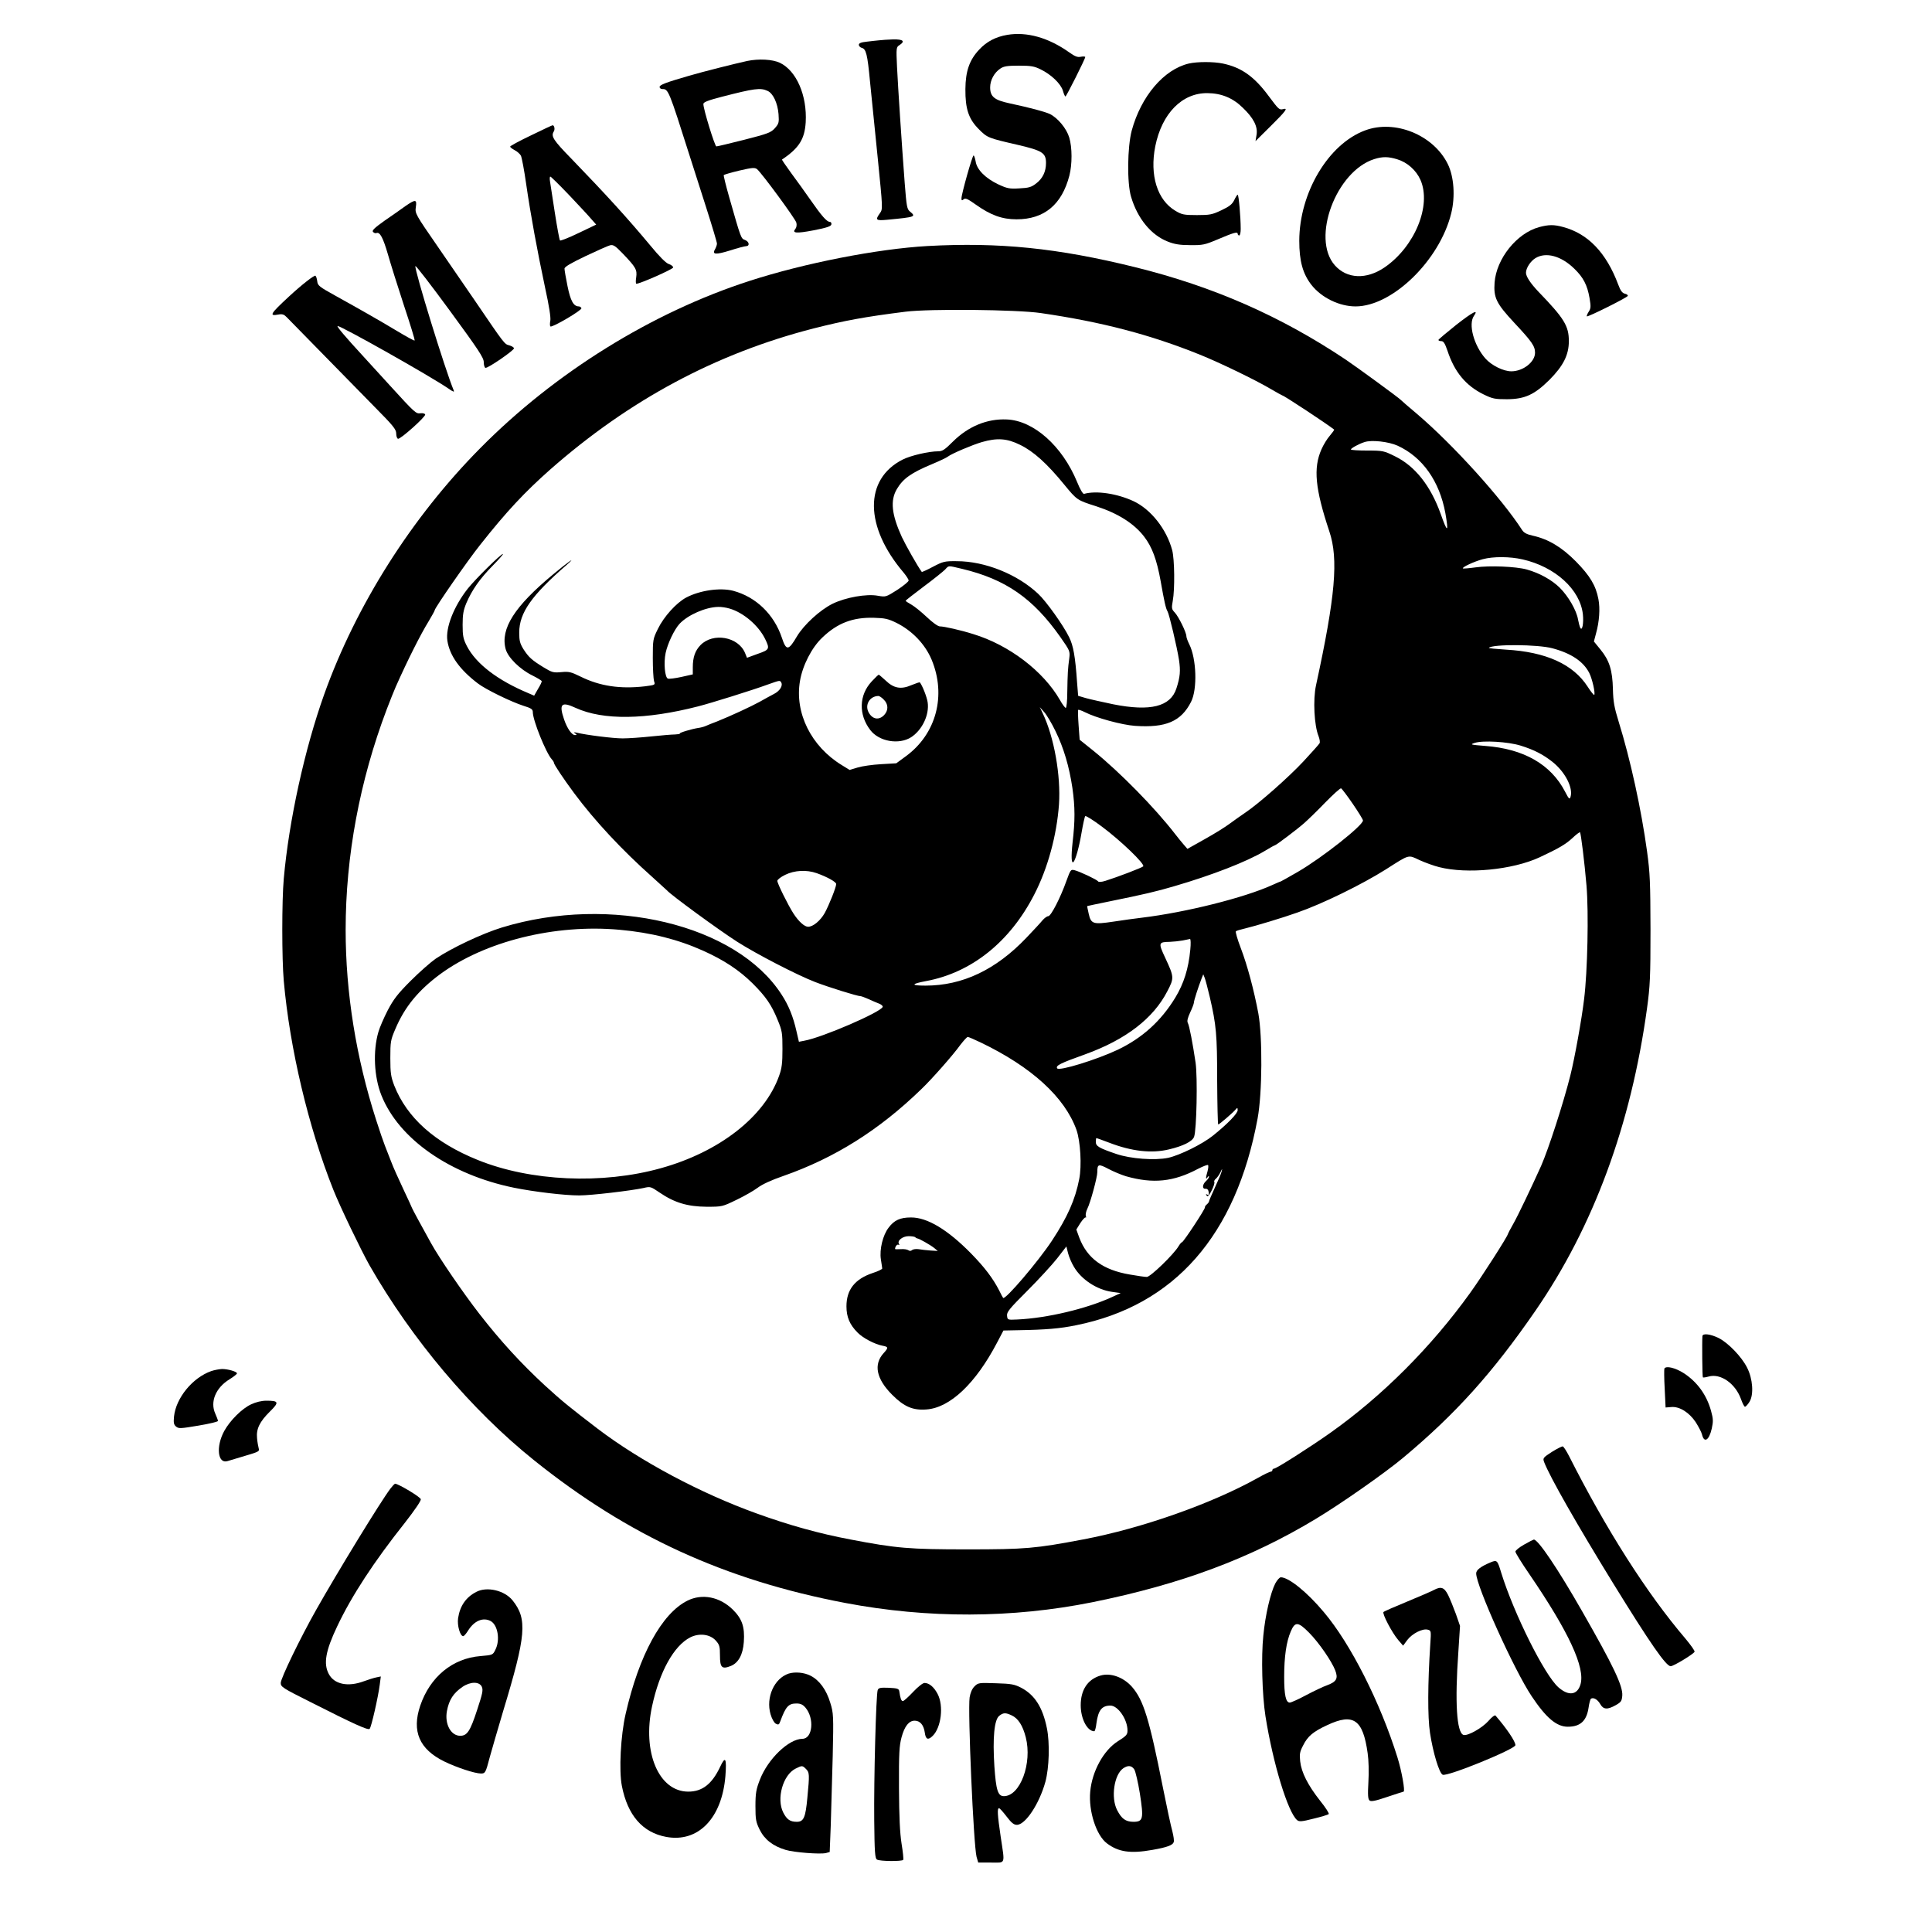 <?xml version="1.0" standalone="no"?>
<!DOCTYPE svg PUBLIC "-//W3C//DTD SVG 20010904//EN"
 "http://www.w3.org/TR/2001/REC-SVG-20010904/DTD/svg10.dtd">
<svg version="1.0" xmlns="http://www.w3.org/2000/svg"
 width="1280pt" height="1280pt" viewBox="0 0 1280 1280"
 preserveAspectRatio="xMidYMid meet">
<g transform="translate(0,1280) scale(0.1,-0.1)"
fill="#000000" stroke="none">
<path d="M6673 12569 c-76 -13 -136 -44 -186 -98 -64 -68 -90 -142 -91 -261
-1 -131 21 -198 89 -266 56 -57 63 -59 259 -104 162 -38 186 -53 186 -120 0
-57 -22 -103 -66 -136 -31 -24 -48 -29 -110 -32 -66 -4 -81 -1 -141 27 -84 40
-141 97 -149 151 -4 22 -10 40 -14 40 -8 0 -80 -255 -80 -284 0 -15 3 -16 15
-6 11 9 26 3 79 -35 100 -71 175 -98 271 -98 183 0 300 97 350 290 19 74 19
186 -1 252 -18 60 -76 130 -129 156 -36 16 -125 40 -269 71 -98 21 -126 44
-126 105 0 48 27 98 68 125 22 15 46 19 122 19 81 0 103 -4 145 -25 70 -34
133 -95 147 -141 6 -22 14 -39 17 -38 6 0 131 249 131 261 0 4 -13 5 -29 2
-22 -5 -39 2 -77 29 -138 98 -281 138 -411 116z"/>
<path d="M5825 12533 c-16 -1 -54 -6 -82 -9 -38 -4 -53 -10 -53 -21 0 -8 9
-17 19 -20 29 -7 38 -42 55 -223 9 -91 32 -318 51 -505 34 -339 34 -340 15
-367 -33 -46 -27 -51 48 -44 188 18 193 20 150 55 -19 16 -22 34 -34 187 -21
278 -44 630 -51 771 -6 126 -5 131 16 144 40 26 25 39 -41 38 -35 -1 -76 -4
-93 -6z"/>
<path d="M4950 12396 c-82 -18 -293 -71 -385 -98 -152 -44 -195 -60 -195 -74
0 -8 8 -14 18 -14 40 0 42 -4 182 -445 21 -66 70 -220 109 -341 39 -122 71
-229 71 -238 0 -9 -6 -25 -12 -36 -23 -37 3 -39 97 -10 50 16 98 29 108 29 26
1 21 30 -7 41 -27 10 -26 7 -105 284 -22 77 -38 143 -36 146 2 3 49 17 104 30
86 20 102 21 117 9 31 -26 254 -329 260 -354 4 -15 1 -32 -6 -41 -25 -29 5
-32 120 -10 88 17 116 27 118 39 2 10 -3 17 -10 17 -20 0 -55 40 -128 145 -35
50 -92 130 -128 178 -35 48 -63 89 -61 90 113 76 150 135 157 247 10 177 -61
341 -171 394 -49 23 -140 28 -217 12z m135 -198 c37 -16 67 -81 73 -154 4 -56
2 -63 -24 -93 -26 -29 -46 -37 -203 -77 -95 -24 -178 -44 -185 -44 -10 0 -86
246 -86 281 0 12 30 24 123 48 214 55 255 61 302 39z"/>
<path d="M7876 12379 c-165 -39 -316 -216 -378 -444 -29 -109 -32 -349 -4
-440 43 -144 133 -253 244 -296 43 -17 79 -23 147 -23 83 -1 97 2 180 37 106
45 135 54 135 38 0 -6 5 -11 10 -11 6 0 10 20 10 43 0 79 -13 227 -20 227 -3
0 -14 -16 -23 -36 -14 -28 -32 -42 -85 -67 -61 -29 -76 -32 -162 -32 -86 0
-100 3 -142 28 -121 71 -172 236 -134 428 44 218 178 354 346 352 93 -1 168
-32 234 -97 72 -69 100 -125 91 -179 l-7 -42 101 100 c101 100 117 122 82 112
-25 -6 -29 -3 -93 83 -97 132 -182 193 -306 219 -62 13 -170 13 -226 0z"/>
<path d="M3518 11903 c-76 -36 -138 -70 -138 -74 0 -5 13 -15 30 -24 16 -8 35
-25 41 -36 6 -12 22 -96 35 -188 30 -207 73 -440 125 -685 27 -123 39 -200 35
-221 -4 -19 -3 -35 1 -38 14 -7 210 108 205 121 -2 6 -10 12 -17 12 -35 0 -55
36 -75 134 -11 54 -20 106 -20 116 0 12 39 35 139 83 76 36 150 69 163 72 21
5 34 -3 84 -55 87 -91 96 -107 89 -157 -4 -24 -3 -43 1 -43 25 0 244 97 244
108 0 7 -13 18 -30 23 -19 7 -62 50 -121 122 -150 180 -292 336 -521 573 -123
126 -139 151 -119 183 9 14 4 41 -8 41 -3 0 -68 -30 -143 -67z m252 -395 c64
-68 131 -139 148 -160 l32 -36 -117 -56 c-64 -31 -120 -53 -123 -49 -4 5 -19
87 -34 183 -15 96 -29 190 -32 208 -3 17 -2 32 2 32 4 0 60 -55 124 -122z"/>
<path d="M9044 11936 c-243 -90 -435 -412 -436 -731 0 -134 23 -219 81 -293
67 -85 185 -142 292 -142 244 0 558 306 634 618 27 110 18 242 -23 325 -95
193 -350 297 -548 223z m212 -191 c67 -20 126 -72 155 -137 74 -169 -37 -441
-237 -579 -121 -83 -251 -77 -331 14 -157 179 9 623 262 703 54 17 92 17 151
-1z"/>
<path d="M2685 11434 c-27 -20 -89 -63 -137 -96 -66 -47 -85 -65 -77 -74 6 -7
16 -11 23 -8 23 9 44 -31 76 -141 17 -60 65 -213 106 -338 42 -126 74 -230 71
-233 -2 -3 -55 26 -118 64 -127 76 -238 139 -409 234 -103 57 -115 66 -118 93
-2 17 -7 34 -12 38 -6 7 -93 -61 -176 -138 -123 -114 -134 -131 -70 -119 27 5
38 1 57 -19 126 -129 471 -481 583 -595 121 -122 141 -147 141 -174 0 -17 5
-33 12 -35 15 -5 185 147 180 161 -2 6 -16 10 -31 8 -30 -4 -36 1 -201 182
-55 61 -135 148 -178 195 -118 128 -180 201 -170 201 25 0 609 -329 732 -413
36 -25 43 -27 36 -11 -54 129 -259 793 -253 821 2 7 104 -126 228 -295 189
-258 225 -312 225 -341 0 -19 5 -36 11 -38 15 -5 189 115 189 129 0 7 -14 15
-31 20 -32 8 -31 7 -229 298 -51 74 -161 234 -244 355 -150 217 -152 221 -146
263 8 52 -2 53 -70 6z"/>
<path d="M10196 11295 c-148 -41 -282 -209 -294 -367 -7 -101 11 -138 130
-266 117 -125 138 -155 138 -199 0 -61 -79 -123 -157 -123 -53 0 -131 39 -172
85 -77 88 -114 227 -76 282 34 48 -7 27 -118 -60 -64 -51 -116 -95 -117 -99 0
-5 9 -8 19 -8 15 0 24 -15 41 -64 46 -140 121 -231 239 -289 60 -29 74 -32
156 -32 118 1 181 30 281 129 91 92 128 164 128 256 0 101 -31 151 -203 329
-51 54 -81 99 -81 124 0 31 30 77 63 97 69 42 170 15 257 -70 60 -58 86 -108
101 -194 10 -58 9 -69 -6 -92 -9 -14 -14 -28 -12 -30 6 -6 263 122 271 135 3
5 -5 12 -18 15 -18 4 -30 20 -45 61 -79 211 -200 337 -365 381 -62 17 -96 16
-160 -1z"/>
<path d="M6145 11170 c-333 -19 -814 -113 -1179 -231 -647 -209 -1290 -608
-1784 -1108 -454 -458 -823 -1041 -1034 -1631 -129 -360 -234 -838 -268 -1222
-13 -145 -13 -531 0 -676 40 -451 164 -972 329 -1386 45 -113 182 -397 238
-497 282 -493 676 -961 1093 -1295 622 -499 1265 -793 2060 -944 548 -104
1106 -102 1638 5 587 119 1045 290 1478 551 168 101 458 304 579 405 350 292
595 565 877 974 385 558 634 1233 740 2005 20 146 23 206 23 520 -1 313 -3
375 -23 520 -38 278 -110 608 -188 859 -29 94 -36 132 -38 215 -3 125 -23 190
-82 262 l-44 54 14 53 c22 78 28 165 16 227 -17 91 -56 155 -149 250 -94 95
-182 148 -286 171 -40 9 -59 19 -71 38 -134 208 -456 564 -694 767 -58 49
-107 91 -110 95 -13 14 -285 213 -365 267 -431 288 -877 484 -1395 612 -514
127 -901 166 -1375 140z m750 -444 c405 -59 726 -143 1055 -276 132 -53 369
-168 467 -226 41 -24 77 -44 79 -44 10 0 295 -188 343 -226 2 -2 -11 -20 -28
-40 -18 -20 -43 -61 -56 -91 -55 -124 -42 -261 52 -543 62 -184 40 -431 -88
-1020 -21 -96 -12 -268 17 -338 7 -19 11 -40 6 -47 -4 -7 -52 -61 -107 -120
-97 -104 -296 -280 -386 -340 -24 -16 -69 -48 -99 -70 -30 -23 -106 -70 -169
-105 l-114 -64 -26 30 c-14 16 -39 47 -56 69 -133 172 -364 408 -541 551 l-91
73 -7 96 c-4 54 -5 99 -3 102 3 2 22 -4 44 -15 74 -38 246 -85 333 -91 204
-14 305 29 371 159 43 84 36 287 -12 382 -10 20 -19 44 -19 53 0 25 -50 127
-76 156 -22 23 -23 29 -14 79 14 75 12 276 -4 335 -37 139 -141 271 -257 325
-108 50 -245 71 -327 48 -7 -2 -26 29 -46 79 -98 238 -288 407 -466 414 -130
6 -255 -46 -356 -146 -54 -54 -70 -65 -98 -65 -62 0 -183 -28 -236 -55 -256
-130 -253 -444 7 -749 18 -22 33 -45 33 -52 0 -7 -34 -35 -75 -62 -76 -48 -76
-48 -129 -39 -75 14 -214 -11 -300 -53 -83 -41 -190 -139 -236 -216 -56 -96
-71 -97 -100 -9 -52 155 -172 271 -323 311 -86 22 -220 3 -311 -45 -65 -35
-148 -126 -188 -209 -32 -65 -33 -71 -33 -192 0 -69 4 -137 8 -152 9 -26 9
-26 -60 -35 -164 -19 -299 1 -428 65 -61 30 -76 34 -126 29 -53 -5 -62 -2
-118 32 -78 48 -98 66 -133 120 -23 38 -28 55 -28 110 0 131 82 247 315 449
73 64 3 15 -90 -63 -256 -212 -351 -361 -315 -495 15 -56 95 -135 177 -175 34
-17 62 -34 62 -38 1 -5 -10 -28 -25 -52 l-25 -44 -37 16 c-206 86 -348 195
-409 313 -24 47 -28 67 -28 140 0 69 5 97 25 145 37 86 88 160 175 248 41 42
72 77 67 77 -14 0 -182 -166 -233 -230 -92 -117 -148 -258 -135 -345 15 -98
81 -191 202 -283 52 -40 221 -122 302 -148 52 -16 62 -23 62 -42 0 -54 87
-270 126 -313 8 -8 14 -19 14 -23 0 -11 65 -108 134 -201 136 -183 317 -377
516 -554 52 -47 97 -88 100 -91 23 -28 340 -260 465 -340 129 -82 394 -219
515 -266 88 -34 280 -94 302 -94 5 0 29 -9 54 -20 24 -11 56 -25 70 -30 14 -6
24 -15 22 -21 -12 -35 -401 -203 -519 -224 l-36 -7 -16 69 c-22 98 -52 172
-99 244 -299 464 -1133 664 -1853 444 -130 -40 -332 -135 -439 -207 -33 -23
-108 -89 -166 -147 -87 -87 -113 -122 -152 -196 -25 -49 -53 -113 -61 -142
-37 -126 -29 -298 20 -420 116 -290 454 -525 878 -612 134 -27 335 -51 432
-51 80 0 341 31 426 49 46 11 48 10 107 -30 98 -67 185 -93 310 -94 105 0 105
0 200 46 52 25 115 61 140 80 29 22 91 51 170 78 340 119 635 304 915 576 70
67 211 227 258 293 22 28 43 52 49 52 5 0 44 -17 86 -37 337 -162 556 -362
634 -579 26 -75 36 -238 18 -326 -26 -135 -78 -252 -180 -407 -90 -137 -310
-395 -324 -380 -2 2 -14 24 -26 49 -41 80 -96 153 -186 245 -155 158 -291 240
-399 239 -71 0 -111 -18 -148 -68 -38 -49 -61 -144 -51 -209 5 -29 8 -56 9
-61 0 -5 -28 -19 -63 -30 -119 -40 -174 -111 -174 -221 0 -70 21 -121 74 -174
35 -36 113 -77 166 -87 38 -7 39 -13 7 -48 -69 -75 -50 -171 56 -277 79 -79
137 -104 227 -97 156 11 326 172 468 443 l42 80 99 2 c181 3 277 11 383 33
652 131 1059 596 1202 1370 31 168 33 538 5 695 -29 155 -73 320 -117 435 -22
57 -36 107 -32 110 4 4 32 12 62 19 67 16 250 71 345 105 165 57 428 186 585
285 162 103 147 99 226 62 38 -17 96 -38 129 -46 184 -47 486 -18 665 65 128
60 171 85 217 127 25 24 48 41 51 39 6 -7 30 -199 43 -354 15 -178 7 -567 -16
-752 -16 -134 -62 -389 -91 -505 -46 -183 -145 -489 -194 -600 -57 -127 -155
-333 -184 -383 -20 -35 -36 -66 -36 -68 0 -13 -172 -282 -250 -390 -258 -359
-582 -683 -925 -926 -137 -97 -359 -238 -374 -238 -6 0 -11 -4 -11 -10 0 -5
-5 -10 -11 -10 -6 0 -46 -19 -88 -43 -305 -170 -768 -333 -1154 -406 -316 -60
-383 -66 -767 -66 -386 0 -471 7 -778 66 -206 39 -404 94 -622 173 -369 133
-767 345 -1050 560 -188 144 -234 181 -350 287 -156 144 -295 295 -436 477
-104 134 -264 367 -319 467 -60 108 -125 228 -125 231 0 2 -26 58 -58 126 -32
68 -69 150 -81 183 -13 33 -31 80 -41 105 -10 25 -36 101 -58 170 -133 413
-202 843 -202 1259 0 489 93 988 272 1461 22 58 49 125 60 150 79 178 165 348
218 434 22 37 40 69 40 73 0 15 218 329 301 433 177 224 297 351 464 499 524
461 1098 769 1745 935 205 52 339 77 610 111 158 20 737 14 895 -9z m-137
-873 c89 -43 179 -124 294 -265 83 -101 84 -102 210 -142 145 -47 251 -114
318 -201 53 -69 84 -152 110 -297 23 -131 34 -181 45 -198 11 -17 63 -238 76
-321 11 -74 8 -113 -17 -190 -39 -121 -173 -154 -419 -105 -71 15 -153 33
-181 41 l-51 15 -7 87 c-12 175 -25 246 -53 302 -38 78 -152 238 -205 287
-137 129 -352 216 -539 216 -81 1 -91 -2 -158 -37 -39 -21 -73 -36 -74 -34
-27 36 -106 176 -132 231 -68 149 -78 242 -33 318 41 69 94 107 233 165 50 21
97 43 105 50 26 20 163 78 225 96 101 29 166 25 253 -18z m2502 -6 c165 -76
277 -235 316 -447 23 -131 14 -133 -31 -5 -67 187 -170 317 -303 382 -73 36
-79 38 -184 38 -59 0 -108 3 -108 7 0 8 52 37 90 49 47 16 161 3 220 -24z
m827 -753 c217 -49 382 -200 400 -364 6 -58 -4 -113 -17 -90 -4 8 -11 33 -15
55 -10 61 -64 154 -121 211 -53 52 -133 97 -219 121 -72 20 -247 27 -339 14
-44 -6 -81 -9 -84 -7 -7 8 75 46 131 61 70 19 181 18 264 -1z m-3712 -63 c288
-69 469 -195 649 -450 65 -93 66 -95 60 -144 -9 -65 -11 -101 -13 -224 0 -57
-5 -103 -10 -103 -5 0 -23 24 -39 53 -110 191 -337 364 -574 436 -82 26 -193
51 -221 51 -13 0 -48 25 -88 63 -36 34 -82 71 -102 82 -20 11 -37 22 -37 25 1
3 55 45 120 94 66 49 129 100 141 112 27 29 16 28 114 5z m-1541 -263 c92 -27
192 -112 236 -203 31 -64 28 -70 -50 -97 l-71 -26 -13 32 c-45 108 -212 137
-295 52 -36 -37 -51 -81 -51 -147 l0 -47 -76 -17 c-41 -9 -81 -14 -89 -11 -20
7 -29 104 -15 170 13 62 58 157 93 194 55 58 172 110 256 111 18 1 52 -4 75
-11z m1106 -95 c104 -52 189 -141 232 -243 99 -237 31 -493 -170 -640 l-64
-47 -102 -6 c-55 -3 -125 -13 -154 -22 l-53 -16 -52 32 c-203 124 -313 346
-277 557 17 103 78 222 148 288 100 96 202 135 342 131 74 -2 95 -7 150 -34z
m4345 -168 c124 -33 205 -87 244 -163 20 -39 42 -137 33 -146 -2 -3 -22 21
-43 54 -96 149 -276 231 -542 246 -64 4 -115 9 -113 12 25 25 325 23 421 -3z
m-5110 -225 c14 -22 -8 -58 -48 -78 -23 -12 -65 -35 -93 -51 -56 -31 -194 -95
-284 -131 -30 -11 -64 -25 -75 -30 -11 -5 -33 -11 -50 -13 -48 -8 -127 -32
-121 -37 2 -3 -12 -5 -32 -6 -20 0 -91 -6 -157 -13 -66 -7 -151 -13 -190 -13
-63 0 -239 22 -305 38 -20 4 -22 3 -10 -5 13 -9 13 -11 -1 -11 -21 0 -52 45
-72 104 -35 103 -18 120 77 76 182 -83 464 -79 811 10 86 22 359 107 465 146
76 27 77 27 85 14z m1818 -324 c54 -110 91 -235 112 -377 18 -127 18 -217 1
-362 -10 -91 -8 -144 7 -127 14 18 37 100 52 190 10 58 21 109 25 113 4 4 54
-27 111 -70 125 -93 287 -249 273 -263 -9 -9 -168 -70 -251 -96 -26 -8 -45 -9
-48 -3 -7 11 -121 65 -157 74 -24 6 -26 2 -53 -72 -39 -110 -102 -233 -120
-233 -8 0 -25 -12 -38 -27 -12 -15 -60 -67 -107 -116 -202 -212 -423 -317
-668 -317 -99 0 -98 11 3 30 302 56 557 260 718 575 89 173 148 390 163 595
13 191 -32 446 -108 605 l-19 40 30 -34 c16 -18 50 -75 74 -125z m3082 -96
c90 -28 149 -59 211 -108 83 -66 138 -172 119 -232 -6 -18 -11 -14 -36 35 -94
181 -274 284 -529 303 -98 8 -103 9 -70 20 54 18 222 8 305 -18z m-1113 -385
c37 -54 68 -104 68 -111 0 -33 -271 -247 -431 -340 -61 -35 -112 -64 -114 -64
-3 0 -28 -11 -57 -24 -185 -84 -573 -181 -863 -216 -44 -5 -129 -17 -188 -26
-134 -20 -149 -16 -164 52 -6 27 -11 50 -10 51 1 1 70 15 152 32 217 44 308
65 426 100 250 73 479 162 598 233 34 21 65 38 68 38 7 0 148 106 194 147 24
21 87 82 139 136 52 53 99 96 105 94 5 -2 40 -48 77 -102z m-3551 -460 c70
-25 129 -58 129 -72 0 -21 -48 -141 -76 -192 -29 -51 -77 -91 -110 -91 -24 0
-62 34 -96 86 -37 57 -108 201 -108 218 0 8 23 26 52 40 61 30 141 35 209 11z
m-1306 -375 c210 -19 387 -64 554 -139 136 -61 238 -128 327 -216 87 -87 125
-141 166 -242 30 -72 32 -87 32 -193 0 -93 -4 -127 -22 -177 -96 -271 -395
-505 -785 -613 -387 -108 -862 -87 -1212 55 -285 115 -469 280 -553 493 -22
58 -26 82 -26 182 0 108 2 120 33 192 62 147 152 256 296 363 298 219 762 334
1190 295z m3781 -132 c-12 -127 -43 -224 -99 -317 -95 -156 -219 -268 -382
-346 -140 -66 -389 -143 -401 -123 -11 18 18 33 186 93 268 97 451 237 544
418 46 88 45 94 -14 221 -47 100 -45 105 30 106 25 1 63 5 85 9 22 5 44 9 49
10 5 0 6 -31 2 -71z m129 -313 c43 -186 49 -248 49 -552 1 -161 4 -293 7 -293
7 0 99 79 116 100 11 13 12 12 13 -5 0 -22 -68 -92 -164 -169 -71 -57 -220
-130 -297 -147 -88 -18 -247 -7 -344 26 -114 39 -135 51 -135 80 0 14 2 25 4
25 3 0 40 -14 83 -30 150 -58 282 -73 398 -45 93 22 154 52 166 83 17 44 24
395 10 492 -19 128 -41 243 -51 262 -7 12 -2 33 15 70 14 29 25 59 25 66 0 13
28 100 50 157 l12 30 10 -25 c5 -13 20 -70 33 -125z m-555 -1188 c180 -51 315
-37 477 49 35 18 65 29 67 25 3 -5 1 -23 -4 -42 -13 -43 -12 -58 0 -39 5 8 10
10 10 4 0 -6 -9 -19 -20 -29 -25 -23 -26 -53 -3 -51 12 1 19 -7 21 -23 2 -15
0 -21 -7 -17 -6 4 -11 5 -11 2 0 -3 4 -7 9 -11 11 -6 54 83 46 95 -3 4 2 14
11 21 8 7 22 26 30 43 11 25 13 26 8 6 -3 -14 -24 -63 -45 -108 -21 -46 -39
-87 -39 -92 0 -4 -7 -13 -15 -20 -8 -6 -13 -15 -12 -19 3 -10 -143 -231 -152
-231 -4 0 -14 -12 -23 -27 -32 -54 -186 -203 -210 -203 -13 0 -63 7 -113 16
-177 30 -282 107 -334 243 l-20 55 26 42 c15 23 31 40 35 38 4 -3 5 2 2 10 -3
8 1 30 10 48 20 39 66 209 66 242 0 54 7 57 73 22 34 -18 87 -40 117 -49z
m-1396 -404 c4 -5 11 -8 14 -8 12 -1 86 -43 111 -63 l24 -20 -49 3 c-27 2 -62
6 -79 9 -16 2 -35 0 -42 -6 -8 -7 -17 -7 -25 -1 -7 5 -30 9 -50 7 -21 -1 -38
-1 -38 1 0 16 14 34 23 28 6 -4 7 -1 3 6 -14 21 24 51 64 51 20 0 40 -3 44 -7z
m1051 -196 c49 -84 152 -152 253 -166 l57 -8 -59 -27 c-168 -77 -429 -139
-626 -148 -65 -3 -65 -3 -68 25 -3 24 15 46 134 165 75 75 164 172 198 215
l61 79 11 -44 c6 -24 23 -65 39 -91z"/>
<path d="M5775 8285 c-84 -90 -88 -219 -9 -322 58 -76 190 -99 271 -47 73 48
121 148 109 231 -5 35 -36 114 -52 132 -2 2 -26 -6 -55 -18 -69 -30 -117 -22
-171 30 -23 21 -44 39 -46 39 -3 0 -24 -20 -47 -45z m80 -120 c31 -30 32 -71
3 -102 -35 -37 -79 -29 -104 19 -25 49 8 105 64 107 7 1 24 -10 37 -24z"/>
<path d="M11279 3948 c-3 -37 -1 -270 3 -273 2 -3 20 0 38 5 79 23 177 -46
214 -148 10 -29 22 -52 27 -52 5 0 19 15 30 33 29 47 22 152 -16 226 -36 72
-125 164 -188 196 -55 27 -106 33 -108 13z"/>
<path d="M11027 3733 c-2 -5 -2 -64 2 -133 l6 -125 38 3 c54 5 119 -36 162
-101 18 -29 37 -64 41 -80 14 -60 47 -41 65 39 10 46 10 63 -5 117 -29 105
-91 191 -180 249 -56 36 -118 51 -129 31z"/>
<path d="M1399 3716 c-124 -44 -233 -178 -246 -300 -4 -42 -2 -54 13 -67 18
-15 29 -14 149 6 72 12 130 26 129 31 0 5 -8 27 -18 49 -35 78 3 171 95 227
27 17 49 34 49 39 0 12 -60 29 -99 29 -20 -1 -52 -7 -72 -14z"/>
<path d="M1664 3496 c-61 -28 -140 -107 -178 -176 -57 -104 -44 -221 22 -200
15 5 69 21 120 36 85 25 93 29 86 48 -3 12 -9 42 -11 68 -6 61 17 109 86 177
62 61 58 71 -24 71 -32 0 -69 -9 -101 -24z"/>
<path d="M10282 3181 c-59 -38 -61 -42 -52 -67 38 -99 214 -408 457 -803 246
-399 352 -552 382 -550 19 0 154 82 158 96 2 6 -25 44 -60 86 -257 301 -527
726 -772 1211 -17 33 -35 61 -41 63 -5 2 -38 -15 -72 -36z"/>
<path d="M2587 2938 c-66 -87 -349 -550 -492 -803 -105 -186 -235 -454 -235
-485 0 -26 12 -34 198 -127 288 -146 381 -188 391 -177 11 10 57 213 67 293
l7 54 -29 -6 c-16 -3 -54 -15 -84 -26 -105 -39 -196 -20 -232 49 -36 68 -21
153 56 315 96 203 244 429 449 687 64 82 107 145 105 155 -2 15 -146 101 -170
103 -4 0 -18 -15 -31 -32z"/>
<path d="M10098 2567 c-32 -18 -58 -39 -58 -47 0 -8 42 -76 93 -150 261 -382
371 -620 338 -730 -21 -71 -79 -78 -146 -19 -92 81 -295 488 -379 759 -25 83
-28 86 -68 70 -67 -28 -98 -51 -98 -74 0 -83 253 -644 369 -816 95 -142 164
-200 238 -200 84 0 125 39 138 128 4 28 11 55 16 58 17 10 44 -6 61 -36 21
-37 48 -38 103 -7 35 20 40 27 43 63 5 64 -61 201 -266 559 -161 282 -292 476
-320 475 -4 -1 -33 -15 -64 -33z"/>
<path d="M8449 2309 c-32 -63 -66 -209 -79 -344 -15 -141 -8 -394 14 -535 50
-315 149 -638 210 -689 14 -11 31 -10 109 10 50 12 96 26 100 30 5 4 -21 44
-58 90 -80 102 -123 186 -131 260 -5 47 -3 63 20 106 30 60 65 90 160 134 173
81 236 37 267 -186 7 -47 9 -127 5 -191 -5 -87 -3 -114 8 -123 10 -8 38 -3
117 24 57 19 106 35 108 35 12 0 -13 139 -40 225 -114 366 -311 755 -488 964
-110 132 -233 231 -285 231 -9 0 -25 -19 -37 -41z m225 -327 c65 -66 148 -187
172 -248 21 -54 9 -76 -53 -99 -26 -9 -89 -39 -140 -66 -50 -27 -99 -49 -108
-49 -26 0 -37 49 -37 170 0 133 14 233 44 302 28 66 49 64 122 -10z"/>
<path d="M9500 2266 c-14 -8 -93 -42 -175 -76 -83 -34 -154 -65 -159 -70 -10
-10 56 -137 98 -186 l32 -37 28 38 c33 43 101 77 135 68 23 -6 23 -8 17 -97
-17 -259 -18 -482 -2 -586 20 -132 61 -267 84 -278 29 -15 482 170 482 196 0
24 -55 107 -132 196 -4 5 -25 -10 -47 -36 -43 -48 -140 -102 -166 -92 -44 17
-57 214 -33 550 l11 172 -27 78 c-16 44 -39 100 -52 127 -26 51 -47 58 -94 33z"/>
<path d="M3155 2253 c-68 -35 -108 -93 -120 -174 -7 -47 13 -119 34 -119 5 0
19 16 31 35 41 67 100 92 151 65 47 -26 64 -125 31 -190 -17 -35 -18 -35 -99
-42 -186 -15 -334 -138 -399 -329 -57 -169 -6 -288 159 -369 82 -40 203 -80
244 -80 28 0 31 6 58 109 13 47 53 185 89 306 152 501 161 608 62 732 -53 66
-170 94 -241 56z m37 -628 c10 -22 5 -45 -31 -154 -46 -141 -66 -171 -112
-171 -62 0 -104 78 -88 164 14 74 42 118 103 160 53 36 112 36 128 1z"/>
<path d="M4554 2195 c-170 -85 -320 -360 -409 -750 -33 -143 -45 -375 -25
-477 38 -195 137 -309 294 -338 211 -39 369 123 392 403 9 120 0 136 -35 61
-54 -114 -118 -164 -211 -164 -195 0 -306 260 -240 565 49 229 144 401 253
457 60 30 131 21 169 -21 25 -28 28 -39 28 -100 0 -80 13 -92 73 -68 50 21 79
75 85 158 7 100 -11 153 -72 214 -87 86 -204 109 -302 60z"/>
<path d="M5225 1712 c-96 -32 -152 -158 -120 -269 9 -31 24 -57 35 -63 17 -9
22 -7 30 17 36 97 54 117 107 117 26 0 42 -7 59 -27 61 -71 48 -207 -20 -207
-91 -1 -229 -134 -282 -272 -24 -62 -29 -88 -29 -173 0 -90 3 -106 28 -157 32
-65 88 -109 172 -134 56 -17 229 -30 267 -21 l25 7 7 177 c3 98 9 304 13 459
6 269 5 284 -16 352 -26 87 -72 150 -131 180 -43 22 -103 27 -145 14z m115
-632 c23 -23 24 -35 9 -190 -12 -131 -24 -160 -70 -160 -44 0 -66 15 -90 62
-46 91 -2 248 81 290 44 22 46 22 70 -2z"/>
<path d="M7291 1699 c-85 -25 -131 -95 -131 -197 0 -89 43 -172 90 -172 4 0
11 23 14 52 12 88 36 118 93 118 50 0 113 -92 113 -165 0 -28 -8 -36 -65 -72
-94 -60 -170 -199 -182 -333 -12 -129 40 -290 111 -343 76 -57 155 -69 301
-43 97 17 134 31 141 51 4 9 -1 41 -9 73 -9 31 -37 161 -62 287 -91 459 -129
582 -206 670 -56 63 -141 94 -208 74z m224 -622 c8 -13 25 -85 37 -160 26
-168 22 -187 -44 -187 -51 1 -77 20 -107 78 -42 82 -20 234 40 276 32 22 56
20 74 -7z"/>
<path d="M6049 1590 c-31 -33 -61 -60 -67 -60 -11 0 -17 17 -24 65 -3 17 -12
20 -69 23 -56 2 -68 0 -74 -15 -11 -28 -26 -593 -23 -866 2 -207 5 -249 18
-257 18 -12 167 -13 174 -2 3 5 -2 53 -11 108 -11 71 -16 176 -17 369 -1 231
2 279 17 335 20 74 49 110 87 110 36 0 60 -29 67 -79 6 -46 22 -52 53 -21 56
56 73 199 32 277 -24 46 -56 73 -87 73 -11 0 -43 -25 -76 -60z"/>
<path d="M6456 1627 c-16 -16 -27 -42 -32 -73 -13 -87 26 -981 46 -1056 l11
-38 84 0 c100 0 93 -18 65 170 -22 149 -24 190 -11 190 5 0 27 -25 50 -55 32
-42 48 -55 68 -55 57 0 149 140 189 285 25 93 30 256 10 355 -28 139 -81 221
-170 268 -45 23 -65 27 -168 30 -114 4 -118 3 -142 -21z m247 -192 c43 -20 73
-67 93 -145 44 -172 -37 -390 -145 -390 -40 0 -52 40 -63 198 -12 187 -1 308
32 334 27 22 43 22 83 3z"/>
</g>
</svg>
